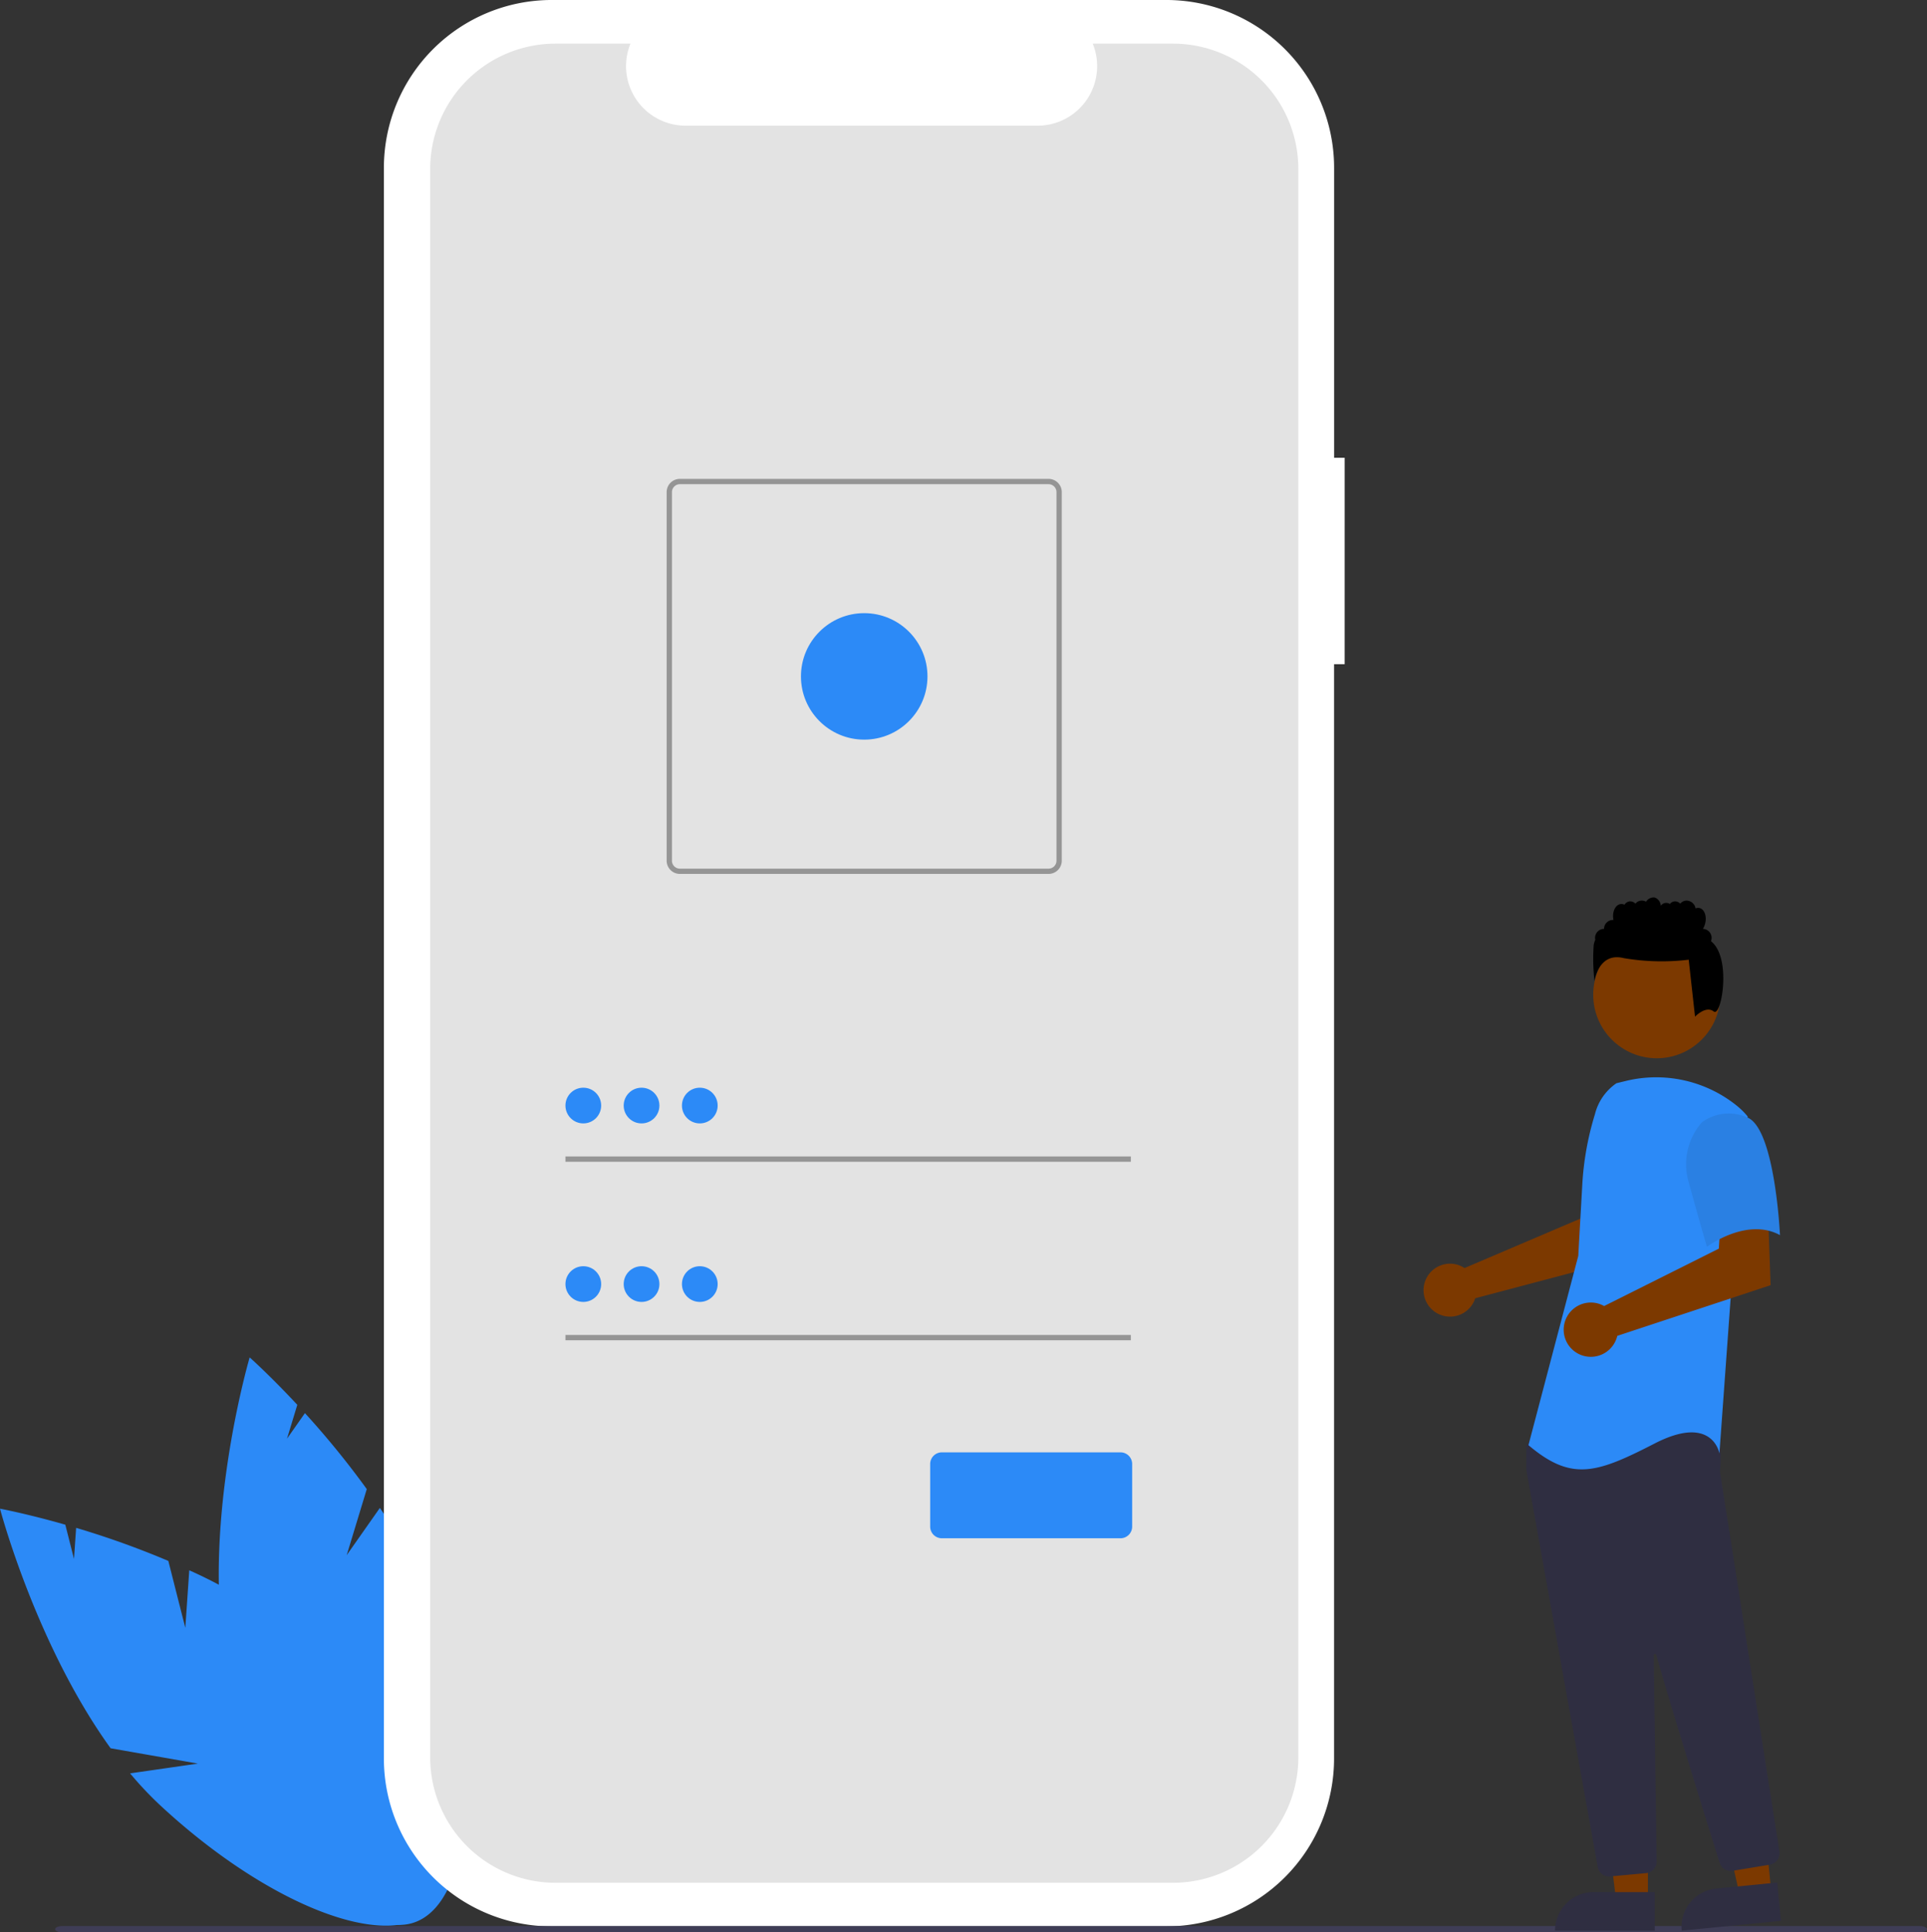<svg xmlns="http://www.w3.org/2000/svg" width="215.041" height="215.684" viewBox="0 0 215.041 215.684">
  <rect x="0" y="0" width="215.041" height="215.684" fill="#333333" stroke="none"/>
  <g id="undraw_access_account_re_8spm" style="isolation: isolate">
    <path id="Path_1" data-name="Path 1" d="M248.256,673.042l-1.894-7.469a96.983,96.983,0,0,0-10.29-3.692l-.239,3.471-.969-3.824c-4.337-1.24-7.287-1.785-7.287-1.785s3.984,15.154,12.343,26.739l9.739,1.711-7.566,1.091a39.243,39.243,0,0,0,3.383,3.586c12.159,11.286,25.7,16.464,30.248,11.565s-1.624-18.019-13.783-29.3a51.674,51.674,0,0,0-13.244-8.517Z" transform="translate(-227.576 -491.347)" fill="#2c8af7"/>
    <path id="Path_2" data-name="Path 2" d="M326.41,623.324l2.24-7.373a96.989,96.989,0,0,0-6.9-8.479l-2,2.848,1.147-3.775c-3.072-3.3-5.316-5.293-5.316-5.293s-4.422,15.032-3.255,29.27l7.453,6.5-7.042-2.977a39.236,39.236,0,0,0,1.043,4.82c4.575,15.946,13.491,27.379,19.916,25.536s7.924-16.264,3.349-32.21a51.663,51.663,0,0,0-6.936-14.136Z" transform="translate(-287.72 -449.743)" fill="#2c8af7"/>
    <path id="Path_22" data-name="Path 22" d="M483.177,127.557H482V95.193a18.732,18.732,0,0,0-18.732-18.732H394.694a18.732,18.732,0,0,0-18.732,18.732V272.746a18.732,18.732,0,0,0,18.732,18.732h68.569a18.732,18.732,0,0,0,18.732-18.732V150.594h1.181Z" transform="translate(-333.122 -76.462)" fill="#fff"/>
    <path id="Path_23" data-name="Path 23" d="M476.753,93.335H467.8a6.646,6.646,0,0,1-6.154,9.156H422.367a6.646,6.646,0,0,1-6.154-9.156h-8.36a13.989,13.989,0,0,0-13.989,13.989v177.3a13.989,13.989,0,0,0,13.989,13.989h68.9a13.989,13.989,0,0,0,13.989-13.989h0v-177.3a13.989,13.989,0,0,0-13.989-13.989Z" transform="translate(-345.857 -88.464)" fill="#e3e3e3"/>
    <ellipse id="Ellipse_1" data-name="Ellipse 1" cx="7.059" cy="7.059" rx="7.059" ry="7.059" transform="translate(89.382 68.438)" fill="#2c8af7"/>
    <path id="Path_8" data-name="Path 8" d="M527.873,305.691h-41.14a1.479,1.479,0,0,1-1.477-1.477v-41.14a1.479,1.479,0,0,1,1.477-1.477h41.14a1.479,1.479,0,0,1,1.477,1.477v41.14A1.479,1.479,0,0,1,527.873,305.691Zm-41.14-43.5a.887.887,0,0,0-.886.886v41.14a.887.887,0,0,0,.886.886h41.14a.887.887,0,0,0,.886-.886v-41.14a.887.887,0,0,0-.886-.886Z" transform="translate(-410.862 -208.147)" fill="#959595"/>
    <rect id="Rectangle_1" data-name="Rectangle 1" width="63.097" height="0.591" transform="translate(63.1 129.08)" fill="#959595"/>
    <ellipse id="Ellipse_2" data-name="Ellipse 2" cx="1.993" cy="1.993" rx="1.993" ry="1.993" transform="translate(63.1 121.405)" fill="#2c8af7"/>
    <rect id="Rectangle_2" data-name="Rectangle 2" width="63.097" height="0.591" transform="translate(63.1 149.005)" fill="#959595"/>
    <ellipse id="Ellipse_3" data-name="Ellipse 3" cx="1.993" cy="1.993" rx="1.993" ry="1.993" transform="translate(63.1 141.331)" fill="#2c8af7"/>
    <path id="Path_22966" data-name="Path 22966" d="M608.362,647.551h-19.94a1.3,1.3,0,0,1-1.3-1.3v-6.989a1.3,1.3,0,0,1,1.3-1.3h19.94a1.3,1.3,0,0,1,1.3,1.3v6.989A1.3,1.3,0,0,1,608.362,647.551Z" transform="translate(-483.32 -475.856)" fill="#2c8af7"/>
    <ellipse id="Ellipse_7" data-name="Ellipse 7" cx="1.993" cy="1.993" rx="1.993" ry="1.993" transform="translate(69.6 121.405)" fill="#2c8af7"/>
    <ellipse id="Ellipse_8" data-name="Ellipse 8" cx="1.993" cy="1.993" rx="1.993" ry="1.993" transform="translate(76.1 121.405)" fill="#2c8af7"/>
    <ellipse id="Ellipse_9" data-name="Ellipse 9" cx="1.993" cy="1.993" rx="1.993" ry="1.993" transform="translate(69.6 141.331)" fill="#2c8af7"/>
    <ellipse id="Ellipse_10" data-name="Ellipse 10" cx="1.993" cy="1.993" rx="1.993" ry="1.993" transform="translate(76.1 141.331)" fill="#2c8af7"/>
    <path id="Path_88" data-name="Path 88" d="M456.963,821.805H249.677c-.444,0-.8-.158-.8-.352s.359-.352.8-.352H456.963c.443,0,.8.158.8.352S457.406,821.805,456.963,821.805Z" transform="translate(-242.725 -606.121)" fill="#3f3d56"/>
    <path id="Path_22967" data-name="Path 22967" d="M781.992,544.384a2.922,2.922,0,0,1,.407.227l12.949-5.527.462-3.411,5.174-.032-.306,7.823-17.091,4.52a3.05,3.05,0,0,1-.129.349,2.955,2.955,0,1,1-1.466-3.95Z" transform="translate(-618.968 -403.075)" fill="#7c3900"/>
    <path id="Path_22968" data-name="Path 22968" d="M624.111,701.385h-3.54l-1.684-13.652h5.224Z" transform="translate(-440.212 -489.182)" fill="#7c3900"/>
    <path id="Path_22969" data-name="Path 22969" d="M605.374,731.518H612.2v4.3H601.076A4.3,4.3,0,0,1,605.374,731.518Z" transform="translate(-427.543 -520.326)" fill="#2f2e41"/>
    <path id="Path_22970" data-name="Path 22970" d="M668.555,698.083l-3.523.347-3.014-13.421,5.2-.512Z" transform="translate(-470.891 -486.88)" fill="#7c3900"/>
    <path id="Path_22971" data-name="Path 22971" d="M4.3,0h6.826V4.3H0A4.3,4.3,0,0,1,4.3,0Z" transform="translate(187.248 211.213) rotate(-5.625)" fill="#2f2e41"/>
    <ellipse id="Ellipse_310" data-name="Ellipse 310" cx="7.091" cy="7.091" rx="7.091" ry="7.091" transform="translate(177.793 103.937)" fill="#7c3900"/>
    <path id="Path_22972" data-name="Path 22972" d="M826.785,678.974a1.291,1.291,0,0,1-1.275-1.067c-1.832-10.17-7.82-43.423-7.964-44.344a.4.4,0,0,1,0-.064v-2.479a.429.429,0,0,1,.081-.252l.791-1.108a.427.427,0,0,1,.33-.18c4.51-.211,19.281-.831,19.995.06h0c.717.9.464,3.611.405,4.146l0,.056,6.636,42.438a1.3,1.3,0,0,1-1.073,1.482l-4.145.683a1.305,1.305,0,0,1-1.451-.893c-1.282-4.1-5.58-17.876-7.07-23.208a.144.144,0,0,0-.283.04c.074,5.083.254,18.051.316,22.53l.007.482a1.3,1.3,0,0,1-1.182,1.31l-4,.363C826.865,678.972,826.825,678.974,826.785,678.974Z" transform="translate(-647.216 -469.531)" fill="#2f2e41"/>
    <path id="Path_99" data-name="Path 99" d="M828.184,493.628a5.929,5.929,0,0,0-2.4,3.463,32.841,32.841,0,0,0-1.41,7.841l-.449,7.968-5.559,21.124c4.818,4.077,7.6,3.15,14.083-.185s7.227,1.112,7.227,1.112l1.3-17.974,1.853-19.641a8.714,8.714,0,0,0-1.4-1.349,14.336,14.336,0,0,0-12.253-2.6Z" transform="translate(-647.8 -372.721)" fill="#2c8af7"/>
    <path id="Path_22973" data-name="Path 22973" d="M836.08,555.962a3.037,3.037,0,0,1,.433.2l12.8-6.408.213-3.472,5.281-.364.283,7.914-17.11,5.658a3.03,3.03,0,1,1-1.9-3.531Z" transform="translate(-657.502 -410.386)" fill="#7c3900"/>
    <path id="Path_101" data-name="Path 101" d="M886.081,507.469c3.15,1.112,3.705,13.157,3.705,13.157-3.706-2.038-8.153,1.3-8.153,1.3s-.927-3.15-2.038-7.227a7.082,7.082,0,0,1,1.482-6.671A5.046,5.046,0,0,1,886.081,507.469Z" transform="translate(-691.151 -382.764)" fill="#2a80e3"/>
    <path id="Union_24" data-name="Union 24" d="M21294.654-5210.153a25.283,25.283,0,0,1-7.248-.176c-2.828-.706-3.266,2.565-3.266,2.565a22.36,22.36,0,0,1-.092-3.977,2.051,2.051,0,0,1,.18-.628,1.035,1.035,0,0,1-.023-.222,1,1,0,0,1,1-1,1,1,0,0,1,1-1h.055a2.168,2.168,0,0,1-.039-.258c-.068-.791.316-1.47.867-1.518a.754.754,0,0,1,.395.076.817.817,0,0,1,.588-.375.819.819,0,0,1,.637.257.928.928,0,0,1,.637-.342.929.929,0,0,1,.551.126.984.984,0,0,1,.967-.468,1.014,1.014,0,0,1,.67.918.8.8,0,0,1,.549-.319.743.743,0,0,1,.467.123.784.784,0,0,1,.527-.294.814.814,0,0,1,.635.257.931.931,0,0,1,.637-.343,1.038,1.038,0,0,1,1.068.874.726.726,0,0,1,.445-.041c.535.123.822.877.637,1.684a2.193,2.193,0,0,1-.262.642,1,1,0,0,1,.973,1,.988.988,0,0,1-.072.373c2.352,1.838,1.158,8.521.313,7.848-.883-.706-2.09.577-2.09.577Z" transform="translate(-21106.205 5317.272)"/>
  </g>
</svg>
